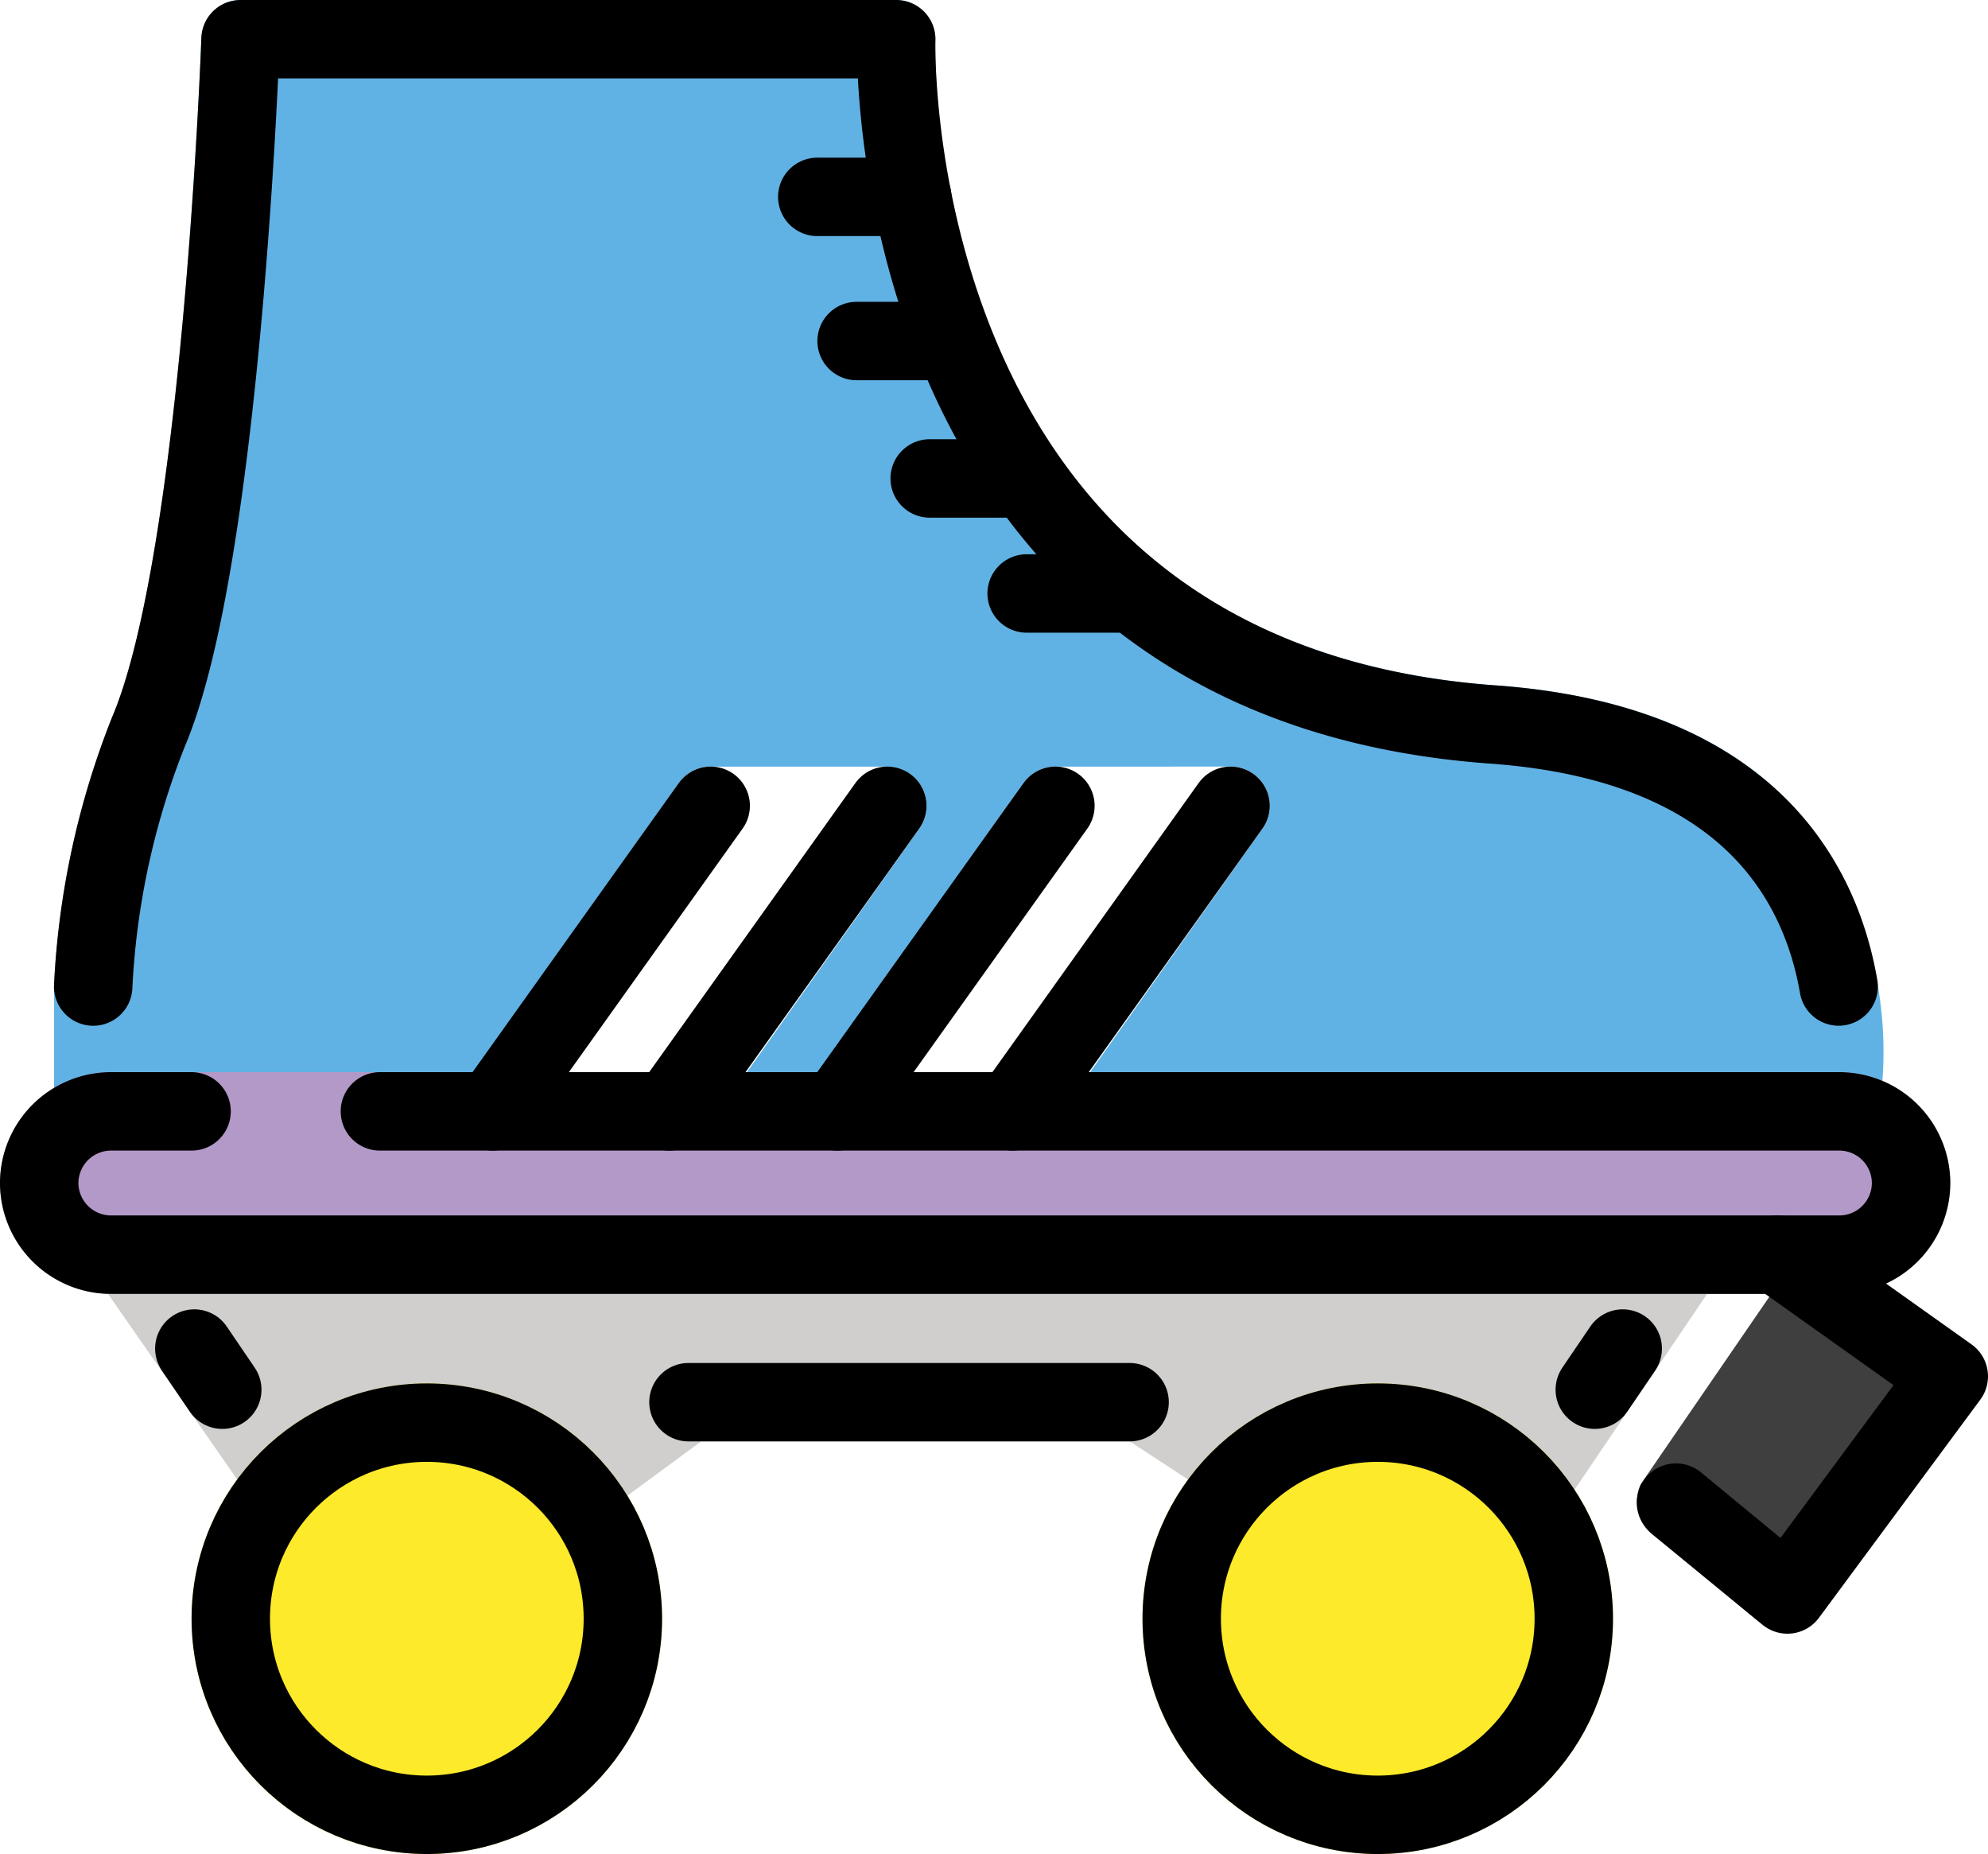 <svg xmlns="http://www.w3.org/2000/svg" xmlns:svg="http://www.w3.org/2000/svg" id="emoji" width="50.703" height="47.276" version="1.1" viewBox="0 0 50.703 47.276"><g id="color" transform="translate(-11.53,-13.433)"><path id="path1" fill="#61b2e4" d="m 42.915,32.98 a 1,1 0 0 1 0.817,1.578 l -5.813,8.213 H 58.437 A 1,1 0 0 0 59.416,41.973 9.838,9.838 0 0 0 57.815,34.644 C 56.143,32.433 53.405,31.177 49.678,30.91 35.148,29.866 35.37,15.09 35.387,14.461 a 1.001,1.001 0 0 0 -1,-1.027 H 17.665 a 1,1 0 0 0 -0.999,0.965 c -0.005,0.13 -0.485,13.11 -2.27,17.305 a 21.437,21.437 0 0 0 -1.489,6.886 v 3.183 a 1,1 0 0 0 1,1 h 8.301 l 6.631,-9.369 a 1,1 0 0 1 0.817,-0.422 h 4.505 a 1,1 0 0 1 0.816,1.578 l -5.812,8.213 H 31 l 6.631,-9.369 a 1,1 0 0 1 0.817,-0.422 z"/><path id="path2" fill="#b399c8" d="m 58.443,46.426 h -44.086 a 2.827,2.827 0 0 1 0,-5.654 h 44.086 a 2.827,2.827 0 0 1 0,5.654 z"/><polygon id="polygon2" fill="#d0cfce" points="55.769 45.393 51.349 51.919 42.915 51.871 40.34 50.184 29.418 50.184 27.059 51.919 18.11 51.919 13.564 45.393"/><path id="path3" fill="#3f3f3f" d="m 57.416,45.393 -4.044,5.891 a 1.098,1.098 0 0 0 0.273,1.255 l 2.733,2.235 4.855,-6.416 z"/><path id="path4" fill="#fcea2b" d="m 22.416,60.709 a 6,6 0 1 1 6,-6 6.007,6.007 0 0 1 -6,6 z"/><path id="path5" fill="#fcea2b" d="m 46.669,60.709 a 6,6 0 1 1 6,-6 6.007,6.007 0 0 1 -6,6 z"/></g><g id="line" transform="translate(-11.53,-13.433)"><path id="path6" fill="none" stroke="#000" stroke-linecap="round" stroke-linejoin="round" stroke-width="2" d="m 58.424,38.588 c -0.468,-2.703 -2.34,-6.215 -8.818,-6.681 C 33.917,30.78 34.387,14.433 34.387,14.433 H 17.665 c 0,0 -0.47,13.246 -2.349,17.662 a 20.204,20.204 0 0 0 -1.409,6.494"/><line id="line6" x1="34.795" x2="32.374" y1="18.453" y2="18.453" fill="none" stroke="#000" stroke-linecap="round" stroke-linejoin="round" stroke-width="2"/><line id="line7" x1="35.799" x2="33.377" y1="22.129" y2="22.129" fill="none" stroke="#000" stroke-linecap="round" stroke-linejoin="round" stroke-width="2"/><line id="line8" x1="37.662" x2="35.241" y1="25.633" y2="25.633" fill="none" stroke="#000" stroke-linecap="round" stroke-linejoin="round" stroke-width="2"/><line id="line9" x1="40.135" x2="37.714" y1="28.566" y2="28.566" fill="none" stroke="#000" stroke-linecap="round" stroke-linejoin="round" stroke-width="2"/><line id="line10" x1="24.097" x2="29.656" y1="41.772" y2="33.98" fill="none" stroke="#000" stroke-linecap="round" stroke-linejoin="round" stroke-width="2"/><line id="line11" x1="28.602" x2="34.161" y1="41.772" y2="33.98" fill="none" stroke="#000" stroke-linecap="round" stroke-linejoin="round" stroke-width="2"/><line id="line12" x1="32.889" x2="38.448" y1="41.772" y2="33.98" fill="none" stroke="#000" stroke-linecap="round" stroke-linejoin="round" stroke-width="2"/><line id="line13" x1="37.356" x2="42.915" y1="41.772" y2="33.98" fill="none" stroke="#000" stroke-linecap="round" stroke-linejoin="round" stroke-width="2"/><path id="path13" fill="none" stroke="#000" stroke-linecap="round" stroke-linejoin="round" stroke-width="2" d="m 21.219,41.772 h 37.225 a 1.832,1.832 0 0 1 1.827,1.827 v 0 a 1.832,1.832 0 0 1 -1.827,1.827 H 14.357 A 1.833,1.833 0 0 1 12.53,43.599 v 0 a 1.833,1.833 0 0 1 1.827,-1.827 h 2.059"/><line id="line14" x1="29.089" x2="40.34" y1="49.188" y2="49.188" fill="none" stroke="#000" stroke-linecap="round" stroke-linejoin="round" stroke-width="2"/><polyline id="polyline14" fill="none" stroke="#000" stroke-linecap="round" stroke-linejoin="round" stroke-width="2" points="56.869 45.426 61.233 48.528 57.117 54.091 54.275 51.748"/><circle id="circle14" cx="22.416" cy="54.709" r="5" fill="none" stroke="#000" stroke-linecap="round" stroke-linejoin="round" stroke-width="2"/><circle id="circle15" cx="46.669" cy="54.709" r="5" fill="none" stroke="#000" stroke-linecap="round" stroke-linejoin="round" stroke-width="2"/><line id="line15" x1="16.486" x2="17.199" y1="47.82" y2="48.869" fill="none" stroke="#000" stroke-linecap="round" stroke-linejoin="round" stroke-width="2"/><line id="line16" x1="52.917" x2="52.204" y1="47.82" y2="48.869" fill="none" stroke="#000" stroke-linecap="round" stroke-linejoin="round" stroke-width="2"/></g></svg>